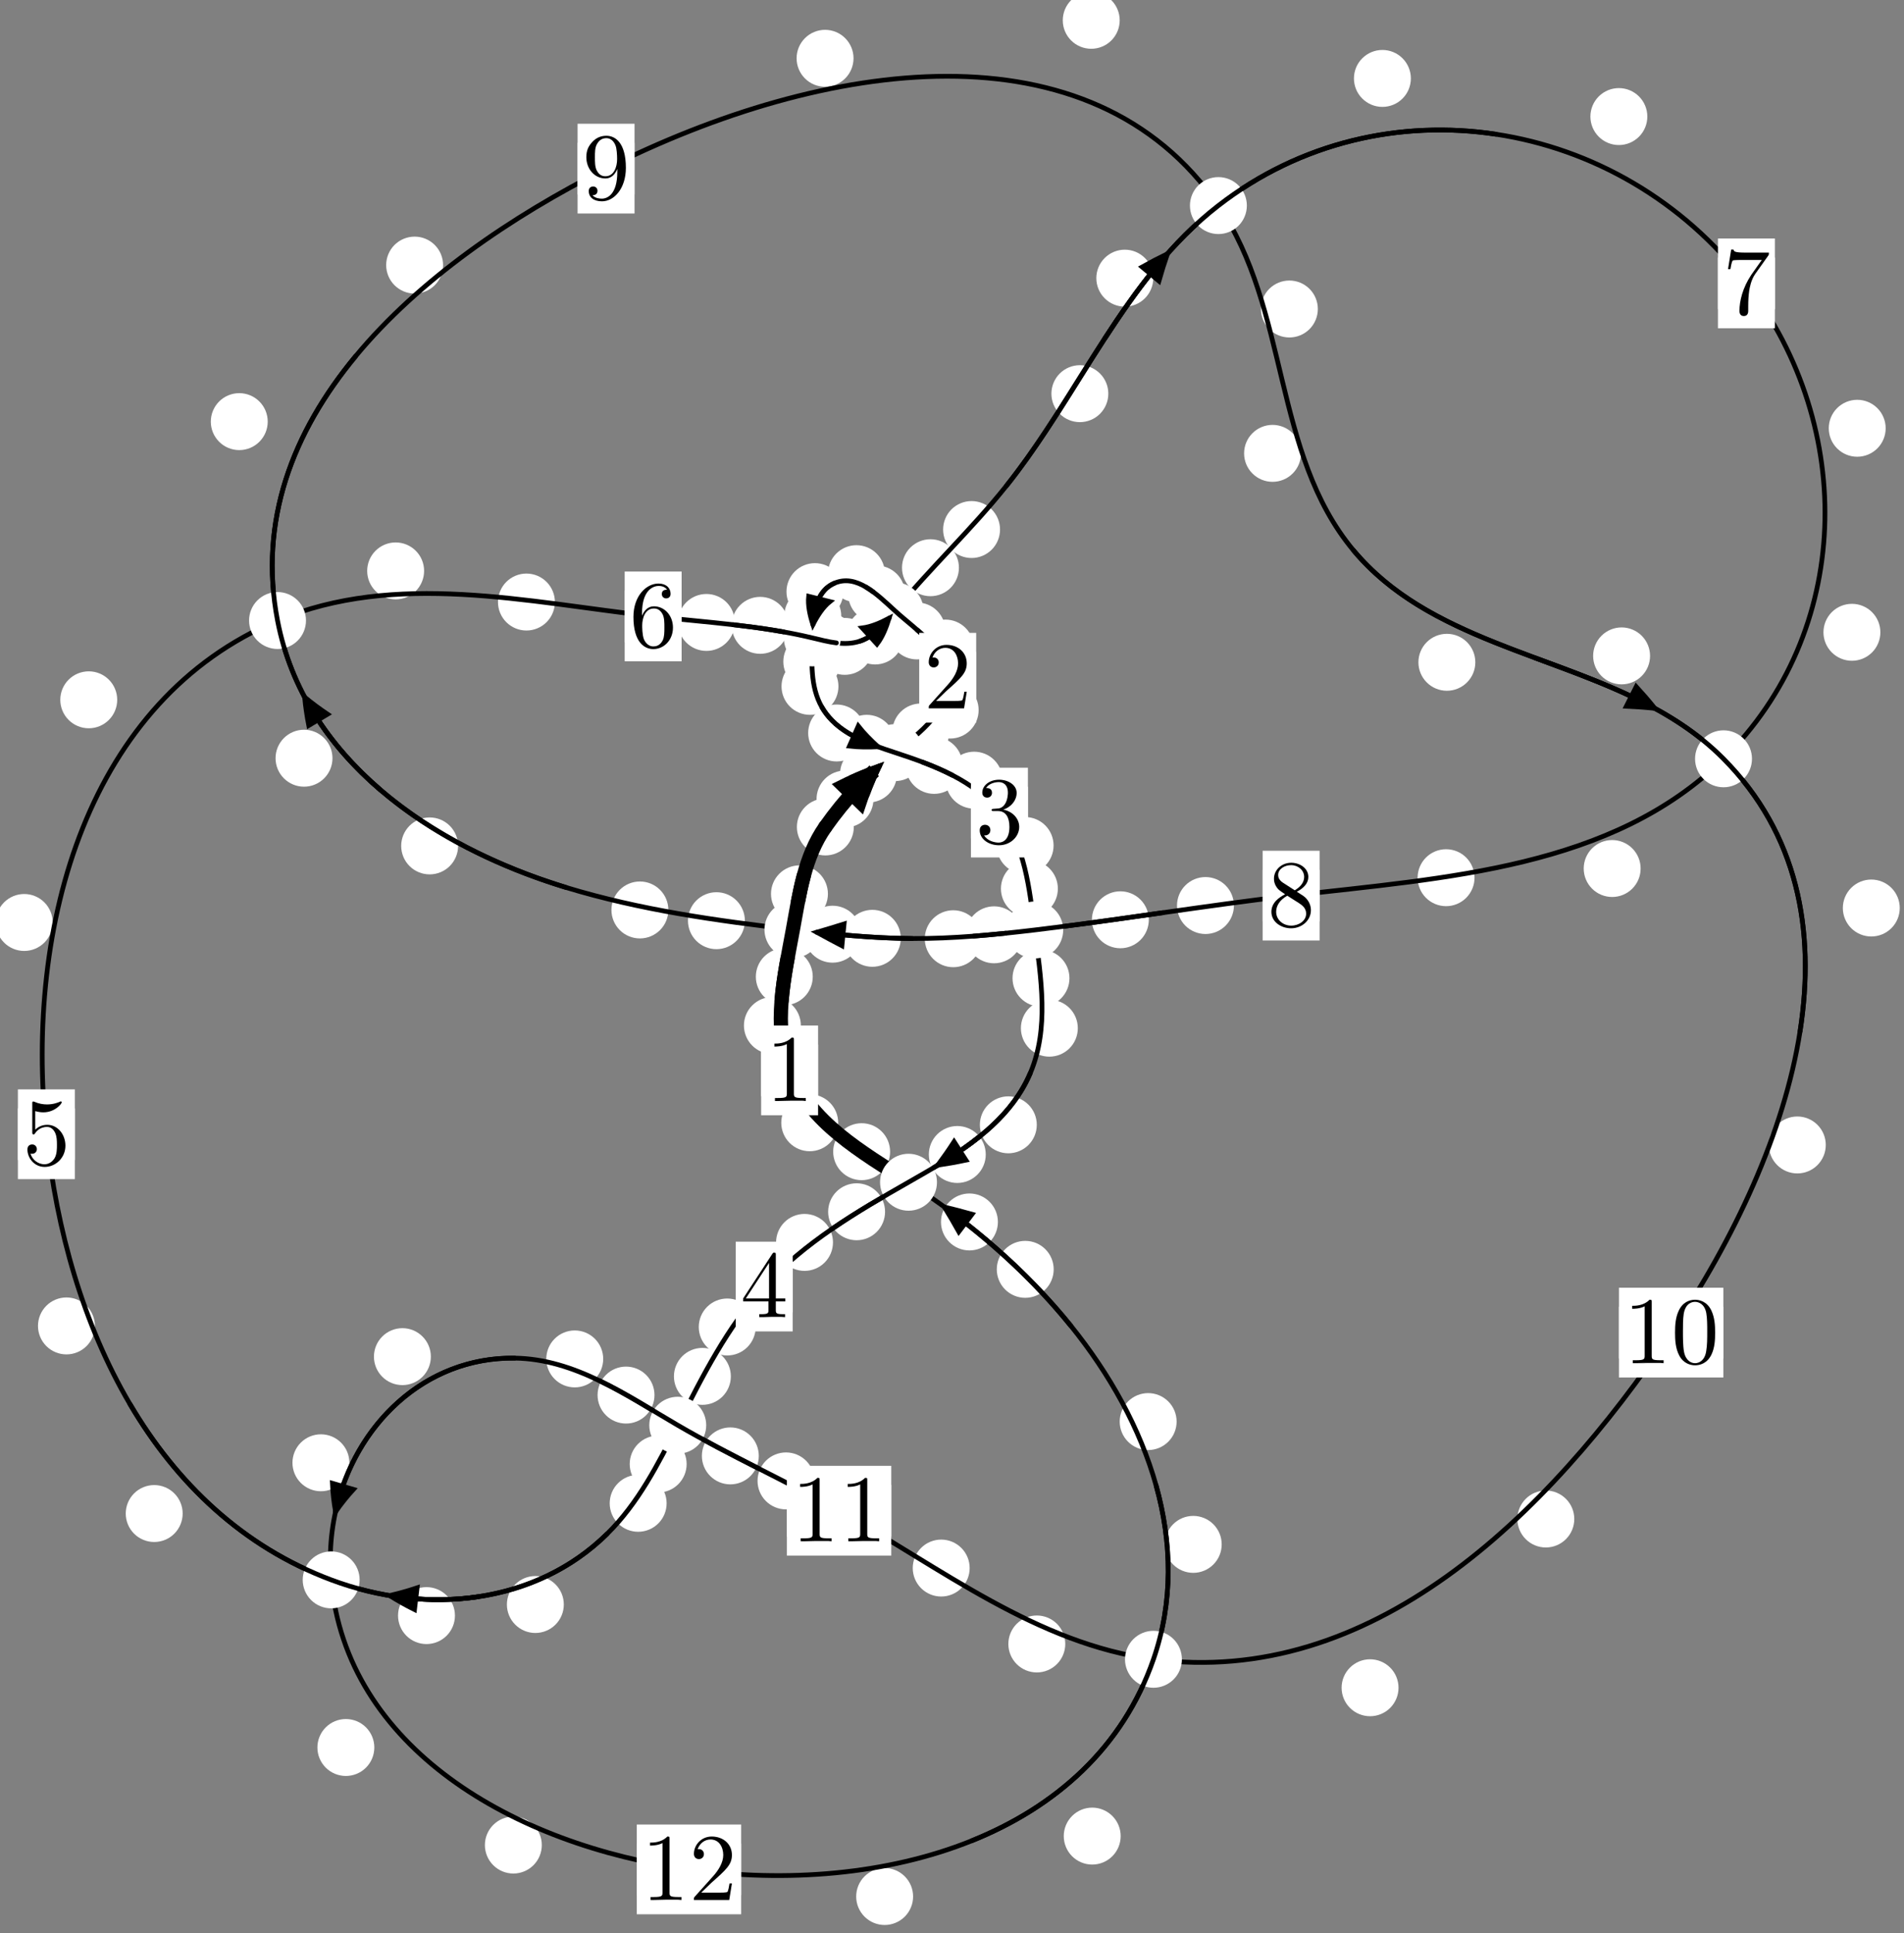<?xml version="1.0"?>
<!-- Created by MetaPost 1.999 on 2021.07.06:0014 -->
<svg version="1.1" xmlns="http://www.w3.org/2000/svg" xmlns:xlink="http://www.w3.org/1999/xlink" width="199.946" height="202.92" viewBox="0 0 199.946 202.92">
<rect x="0" y="0" width="199.946" height="202.92" fill="#808080" stroke="none"/>
<!-- Original BoundingBox: -94.445816 -123.063904 105.500107 79.856049 -->
  <defs>
    <g transform="scale(0.01,0.01)" id="GLYPHcmr10_48">
      <path style="fill-rule: evenodd;" d="M460 -320C460 -400,455 -480,420 -554C374 -650,292 -666,250 -666C190 -666,117 -640,76 -547C44 -478,39 -400,39 -320C39 -245,43 -155,84 -79C127 2,200 22,249 22C303 22,379 1,423 -94C455 -163,460 -241,460 -320M249 -0C210 -0,151 -25,133 -121C122 -181,122 -273,122 -332C122 -396,122 -462,130 -516C149 -635,224 -644,249 -644C282 -644,348 -626,367 -527C377 -471,377 -395,377 -332C377 -257,377 -189,366 -125C351 -30,294 -0,249 -0"></path>
    </g>
    <g transform="scale(0.01,0.01)" id="GLYPHcmr10_49">
      <path style="fill-rule: evenodd;" d="M294 -640C294 -664,294 -666,271 -666C209 -602,121 -602,89 -602L89 -571C109 -571,168 -571,220 -597L220 -79C220 -43,217 -31,127 -31L95 -31L95 -0L257 -0L130 -3L217 -3L257 -3L297 -3L384 -3L419 -0L419 -31L387 -31C297 -31,294 -42,294 -79"></path>
    </g>
    <g transform="scale(0.01,0.01)" id="GLYPHcmr10_50">
      <path style="fill-rule: evenodd;" d="M127 -77L233 -180C389 -318,449 -372,449 -472C449 -586,359 -666,237 -666C124 -666,50 -574,50 -485C50 -429,100 -429,103 -429C120 -429,155 -441,155 -482C155 -508,137 -534,102 -534C94 -534,92 -534,89 -533C112 -598,166 -635,224 -635C315 -635,358 -554,358 -472C358 -392,308 -313,253 -251L61 -37C50 -26,50 -24,50 -0L421 -0L449 -174L424 -174C419 -144,412 -100,402 -85C395 -77,329 -77,307 -77"></path>
    </g>
    <g transform="scale(0.01,0.01)" id="GLYPHcmr10_51">
      <path style="fill-rule: evenodd;" d="M290 -352C372 -379,430 -449,430 -528C430 -610,342 -666,246 -666C145 -666,69 -606,69 -530C69 -497,91 -478,120 -478C151 -478,171 -500,171 -529C171 -579,124 -579,109 -579C140 -628,206 -641,242 -641C283 -641,338 -619,338 -529C338 -517,336 -459,310 -415C280 -367,246 -364,221 -363C213 -362,189 -360,182 -360C174 -359,167 -358,167 -348C167 -337,174 -337,191 -337L235 -337C317 -337,354 -269,354 -171C354 -35,285 -6,241 -6C198 -6,123 -23,88 -82C123 -77,154 -99,154 -137C154 -173,127 -193,98 -193C74 -193,42 -179,42 -135C42 -44,135 22,244 22C366 22,457 -69,457 -171C457 -253,394 -331,290 -352"></path>
    </g>
    <g transform="scale(0.01,0.01)" id="GLYPHcmr10_52">
      <path style="fill-rule: evenodd;" d="M294 -165L294 -78C294 -42,292 -31,218 -31L197 -31L197 -0L332 -0L238 -3L290 -3L332 -3L374 -3L427 -3L468 -0L468 -31L447 -31C373 -31,371 -42,371 -78L371 -165L471 -165L471 -196L371 -196L371 -651C371 -671,371 -677,355 -677C346 -677,343 -677,335 -665L28 -196L28 -165M300 -196L56 -196L300 -569"></path>
    </g>
    <g transform="scale(0.01,0.01)" id="GLYPHcmr10_53">
      <path style="fill-rule: evenodd;" d="M449 -201C449 -320,367 -420,259 -420C211 -420,168 -404,132 -369L132 -564C152 -558,185 -551,217 -551C340 -551,410 -642,410 -655C410 -661,407 -666,400 -666C399 -666,397 -666,392 -663C372 -654,323 -634,256 -634C216 -634,170 -641,123 -662C115 -665,113 -665,111 -665C101 -665,101 -657,101 -641L101 -345C101 -327,101 -319,115 -319C122 -319,124 -322,128 -328C139 -344,176 -398,257 -398C309 -398,334 -352,342 -334C358 -297,360 -258,360 -208C360 -173,360 -113,336 -71C312 -32,275 -6,229 -6C156 -6,99 -59,82 -118C85 -117,88 -116,99 -116C132 -116,149 -141,149 -165C149 -189,132 -214,99 -214C85 -214,50 -207,50 -161C50 -75,119 22,231 22C347 22,449 -74,449 -201"></path>
    </g>
    <g transform="scale(0.01,0.01)" id="GLYPHcmr10_54">
      <path style="fill-rule: evenodd;" d="M132 -328L132 -352C132 -605,256 -641,307 -641C331 -641,373 -635,395 -601C380 -601,340 -601,340 -556C340 -525,364 -510,386 -510C402 -510,432 -519,432 -558C432 -618,388 -666,305 -666C177 -666,42 -537,42 -316C42 -49,158 22,251 22C362 22,457 -72,457 -204C457 -331,368 -427,257 -427C189 -427,152 -376,132 -328M251 -6C188 -6,158 -66,152 -81C134 -128,134 -208,134 -226C134 -304,166 -404,256 -404C272 -404,318 -404,349 -342C367 -305,367 -254,367 -205C367 -157,367 -107,350 -71C320 -11,274 -6,251 -6"></path>
    </g>
    <g transform="scale(0.01,0.01)" id="GLYPHcmr10_55">
      <path style="fill-rule: evenodd;" d="M476 -609C485 -621,485 -623,485 -644L242 -644C120 -644,118 -657,114 -676L89 -676L56 -470L81 -470C84 -486,93 -549,106 -561C113 -567,191 -567,204 -567L411 -567C400 -551,321 -442,299 -409C209 -274,176 -135,176 -33C176 -23,176 22,222 22C268 22,268 -23,268 -33L268 -84C268 -139,271 -194,279 -248C283 -271,297 -357,341 -419"></path>
    </g>
    <g transform="scale(0.01,0.01)" id="GLYPHcmr10_56">
      <path style="fill-rule: evenodd;" d="M163 -457C117 -487,113 -521,113 -538C113 -599,178 -641,249 -641C322 -641,386 -589,386 -517C386 -460,347 -412,287 -377M309 -362C381 -399,430 -451,430 -517C430 -609,341 -666,250 -666C150 -666,69 -592,69 -499C69 -481,71 -436,113 -389C124 -377,161 -352,186 -335C128 -306,42 -250,42 -151C42 -45,144 22,249 22C362 22,457 -61,457 -168C457 -204,446 -249,408 -291C389 -312,373 -322,309 -362M209 -320L332 -242C360 -223,407 -193,407 -132C407 -58,332 -6,250 -6C164 -6,92 -68,92 -151C92 -209,124 -273,209 -320"></path>
    </g>
    <g transform="scale(0.01,0.01)" id="GLYPHcmr10_57">
      <path style="fill-rule: evenodd;" d="M367 -318L367 -286C367 -52,263 -6,205 -6C188 -6,134 -8,107 -42C151 -42,159 -71,159 -88C159 -119,135 -134,113 -134C97 -134,67 -125,67 -86C67 -19,121 22,206 22C335 22,457 -114,457 -329C457 -598,342 -666,253 -666C198 -666,149 -648,106 -603C65 -558,42 -516,42 -441C42 -316,130 -218,242 -218C303 -218,344 -260,367 -318M243 -241C227 -241,181 -241,150 -304C132 -341,132 -391,132 -440C132 -494,132 -541,153 -578C180 -628,218 -641,253 -641C299 -641,332 -607,349 -562C361 -530,365 -467,365 -421C365 -338,331 -241,243 -241"></path>
    </g>
  </defs>
  <path d="M91.727 83.873C91.727 83.081,91.412 82.321,90.851 81.76C90.291 81.2,89.531 80.885,88.738 80.885C87.945 80.885,87.185 81.2,86.625 81.76C86.064 82.321,85.749 83.081,85.749 83.873C85.749 84.666,86.064 85.426,86.625 85.987C87.185 86.547,87.945 86.862,88.738 86.862C89.531 86.862,90.291 86.547,90.851 85.987C91.412 85.426,91.727 84.666,91.727 83.873Z" style="fill: rgb(100%,100%,100%);stroke: none;"></path>
  <path d="M89.662 86.805C89.662 86.012,89.347 85.252,88.787 84.692C88.226 84.131,87.466 83.816,86.673 83.816C85.881 83.816,85.12 84.131,84.56 84.692C83.999 85.252,83.684 86.012,83.684 86.805C83.684 87.598,83.999 88.358,84.56 88.919C85.12 89.479,85.881 89.794,86.673 89.794C87.466 89.794,88.226 89.479,88.787 88.919C89.347 88.358,89.662 87.598,89.662 86.805Z" style="fill: rgb(100%,100%,100%);stroke: none;"></path>
  <path d="M99.684 76.835C99.684 76.042,99.369 75.282,98.808 74.722C98.248 74.161,97.488 73.846,96.695 73.846C95.902 73.846,95.142 74.161,94.582 74.722C94.021 75.282,93.706 76.042,93.706 76.835C93.706 77.628,94.021 78.388,94.582 78.948C95.142 79.509,95.902 79.824,96.695 79.824C97.488 79.824,98.248 79.509,98.808 78.948C99.369 78.388,99.684 77.628,99.684 76.835Z" style="fill: rgb(100%,100%,100%);stroke: none;"></path>
  <path d="M94.193 81.246C94.193 80.453,93.878 79.693,93.318 79.133C92.757 78.572,91.997 78.257,91.204 78.257C90.412 78.257,89.652 78.572,89.091 79.133C88.531 79.693,88.216 80.453,88.216 81.246C88.216 82.039,88.531 82.799,89.091 83.359C89.652 83.92,90.412 84.235,91.204 84.235C91.997 84.235,92.757 83.92,93.318 83.359C93.878 82.799,94.193 82.039,94.193 81.246Z" style="fill: rgb(100%,100%,100%);stroke: none;"></path>
  <path d="M102.272 68.027C102.272 67.234,101.957 66.474,101.396 65.914C100.836 65.353,100.076 65.038,99.283 65.038C98.49 65.038,97.73 65.353,97.17 65.914C96.609 66.474,96.294 67.234,96.294 68.027C96.294 68.82,96.609 69.58,97.17 70.14C97.73 70.701,98.49 71.016,99.283 71.016C100.076 71.016,100.836 70.701,101.396 70.14C101.957 69.58,102.272 68.82,102.272 68.027Z" style="fill: rgb(100%,100%,100%);stroke: none;"></path>
  <path d="M102.77 74.535C102.77 73.743,102.455 72.983,101.894 72.422C101.334 71.862,100.574 71.547,99.781 71.547C98.988 71.547,98.228 71.862,97.668 72.422C97.107 72.983,96.792 73.743,96.792 74.535C96.792 75.328,97.107 76.088,97.668 76.649C98.228 77.209,98.988 77.524,99.781 77.524C100.574 77.524,101.334 77.209,101.894 76.649C102.455 76.088,102.77 75.328,102.77 74.535Z" style="fill: rgb(100%,100%,100%);stroke: none;"></path>
  <path d="M95.047 62.353C95.047 61.561,94.732 60.801,94.172 60.24C93.611 59.68,92.851 59.365,92.059 59.365C91.266 59.365,90.506 59.68,89.945 60.24C89.385 60.801,89.07 61.561,89.07 62.353C89.07 63.146,89.385 63.906,89.945 64.467C90.506 65.027,91.266 65.342,92.059 65.342C92.851 65.342,93.611 65.027,94.172 64.467C94.732 63.906,95.047 63.146,95.047 62.353Z" style="fill: rgb(100%,100%,100%);stroke: none;"></path>
  <path d="M99.284 66.23C99.284 65.437,98.969 64.677,98.409 64.116C97.848 63.556,97.088 63.241,96.295 63.241C95.503 63.241,94.743 63.556,94.182 64.116C93.622 64.677,93.307 65.437,93.307 66.23C93.307 67.022,93.622 67.783,94.182 68.343C94.743 68.903,95.503 69.218,96.295 69.218C97.088 69.218,97.848 68.903,98.409 68.343C98.969 67.783,99.284 67.022,99.284 66.23Z" style="fill: rgb(100%,100%,100%);stroke: none;"></path>
  <path d="M88.569 62.103C88.569 61.31,88.254 60.55,87.693 59.989C87.133 59.429,86.373 59.114,85.58 59.114C84.787 59.114,84.027 59.429,83.467 59.989C82.906 60.55,82.591 61.31,82.591 62.103C82.591 62.895,82.906 63.655,83.467 64.216C84.027 64.776,84.787 65.091,85.58 65.091C86.373 65.091,87.133 64.776,87.693 64.216C88.254 63.655,88.569 62.895,88.569 62.103Z" style="fill: rgb(100%,100%,100%);stroke: none;"></path>
  <path d="M92.928 60.217C92.928 59.424,92.613 58.664,92.053 58.104C91.492 57.543,90.732 57.228,89.94 57.228C89.147 57.228,88.387 57.543,87.826 58.104C87.266 58.664,86.951 59.424,86.951 60.217C86.951 61.01,87.266 61.77,87.826 62.33C88.387 62.891,89.147 63.206,89.94 63.206C90.732 63.206,91.492 62.891,92.053 62.33C92.613 61.77,92.928 61.01,92.928 60.217Z" style="fill: rgb(100%,100%,100%);stroke: none;"></path>
  <path d="M88.238 69.45C88.238 68.657,87.923 67.897,87.362 67.337C86.802 66.776,86.042 66.461,85.249 66.461C84.456 66.461,83.696 66.776,83.136 67.337C82.575 67.897,82.26 68.657,82.26 69.45C82.26 70.243,82.575 71.003,83.136 71.563C83.696 72.124,84.456 72.439,85.249 72.439C86.042 72.439,86.802 72.124,87.362 71.563C87.923 71.003,88.238 70.243,88.238 69.45Z" style="fill: rgb(100%,100%,100%);stroke: none;"></path>
  <path d="M88.342 64.656C88.342 63.863,88.027 63.103,87.466 62.542C86.906 61.982,86.146 61.667,85.353 61.667C84.56 61.667,83.8 61.982,83.24 62.542C82.679 63.103,82.364 63.863,82.364 64.656C82.364 65.448,82.679 66.209,83.24 66.769C83.8 67.33,84.56 67.644,85.353 67.644C86.146 67.644,86.906 67.33,87.466 66.769C88.027 66.209,88.342 65.448,88.342 64.656Z" style="fill: rgb(100%,100%,100%);stroke: none;"></path>
  <path d="M90.846 76.94C90.846 76.148,90.532 75.388,89.971 74.827C89.411 74.267,88.65 73.952,87.858 73.952C87.065 73.952,86.305 74.267,85.744 74.827C85.184 75.388,84.869 76.148,84.869 76.94C84.869 77.733,85.184 78.493,85.744 79.054C86.305 79.614,87.065 79.929,87.858 79.929C88.65 79.929,89.411 79.614,89.971 79.054C90.532 78.493,90.846 77.733,90.846 76.94Z" style="fill: rgb(100%,100%,100%);stroke: none;"></path>
  <path d="M88.048 72.049C88.048 71.256,87.733 70.496,87.173 69.935C86.612 69.375,85.852 69.06,85.06 69.06C84.267 69.06,83.507 69.375,82.946 69.935C82.386 70.496,82.071 71.256,82.071 72.049C82.071 72.841,82.386 73.602,82.946 74.162C83.507 74.723,84.267 75.037,85.06 75.037C85.852 75.037,86.612 74.723,87.173 74.162C87.733 73.602,88.048 72.841,88.048 72.049Z" style="fill: rgb(100%,100%,100%);stroke: none;"></path>
  <path d="M101.085 80.342C101.085 79.549,100.77 78.789,100.209 78.229C99.649 77.668,98.889 77.353,98.096 77.353C97.303 77.353,96.543 77.668,95.983 78.229C95.422 78.789,95.107 79.549,95.107 80.342C95.107 81.135,95.422 81.895,95.983 82.455C96.543 83.016,97.303 83.331,98.096 83.331C98.889 83.331,99.649 83.016,100.209 82.455C100.77 81.895,101.085 81.135,101.085 80.342Z" style="fill: rgb(100%,100%,100%);stroke: none;"></path>
  <path d="M94.005 78.022C94.005 77.23,93.69 76.47,93.13 75.909C92.569 75.349,91.809 75.034,91.017 75.034C90.224 75.034,89.464 75.349,88.903 75.909C88.343 76.47,88.028 77.23,88.028 78.022C88.028 78.815,88.343 79.575,88.903 80.136C89.464 80.696,90.224 81.011,91.017 81.011C91.809 81.011,92.569 80.696,93.13 80.136C93.69 79.575,94.005 78.815,94.005 78.022Z" style="fill: rgb(100%,100%,100%);stroke: none;"></path>
  <path d="M110.641 88.752C110.641 87.959,110.326 87.199,109.765 86.638C109.205 86.078,108.445 85.763,107.652 85.763C106.859 85.763,106.099 86.078,105.539 86.638C104.978 87.199,104.663 87.959,104.663 88.752C104.663 89.544,104.978 90.305,105.539 90.865C106.099 91.426,106.859 91.74,107.652 91.74C108.445 91.74,109.205 91.426,109.765 90.865C110.326 90.305,110.641 89.544,110.641 88.752Z" style="fill: rgb(100%,100%,100%);stroke: none;"></path>
  <path d="M105.285 81.894C105.285 81.101,104.971 80.341,104.41 79.781C103.85 79.22,103.089 78.905,102.297 78.905C101.504 78.905,100.744 79.22,100.183 79.781C99.623 80.341,99.308 81.101,99.308 81.894C99.308 82.687,99.623 83.447,100.183 84.007C100.744 84.568,101.504 84.883,102.297 84.883C103.089 84.883,103.85 84.568,104.41 84.007C104.971 83.447,105.285 82.687,105.285 81.894Z" style="fill: rgb(100%,100%,100%);stroke: none;"></path>
  <path d="M112.307 102.681C112.307 101.889,111.992 101.129,111.431 100.568C110.871 100.008,110.111 99.693,109.318 99.693C108.525 99.693,107.765 100.008,107.205 100.568C106.644 101.129,106.329 101.889,106.329 102.681C106.329 103.474,106.644 104.234,107.205 104.795C107.765 105.355,108.525 105.67,109.318 105.67C110.111 105.67,110.871 105.355,111.431 104.795C111.992 104.234,112.307 103.474,112.307 102.681Z" style="fill: rgb(100%,100%,100%);stroke: none;"></path>
  <path d="M111.09 93.282C111.09 92.489,110.775 91.729,110.214 91.169C109.654 90.608,108.894 90.293,108.101 90.293C107.308 90.293,106.548 90.608,105.988 91.169C105.427 91.729,105.112 92.489,105.112 93.282C105.112 94.075,105.427 94.835,105.988 95.395C106.548 95.956,107.308 96.271,108.101 96.271C108.894 96.271,109.654 95.956,110.214 95.395C110.775 94.835,111.09 94.075,111.09 93.282Z" style="fill: rgb(100%,100%,100%);stroke: none;"></path>
  <path d="M108.877 118.071C108.877 117.279,108.563 116.518,108.002 115.958C107.442 115.397,106.681 115.082,105.889 115.082C105.096 115.082,104.336 115.397,103.775 115.958C103.215 116.518,102.9 117.279,102.9 118.071C102.9 118.864,103.215 119.624,103.775 120.185C104.336 120.745,105.096 121.06,105.889 121.06C106.681 121.06,107.442 120.745,108.002 120.185C108.563 119.624,108.877 118.864,108.877 118.071Z" style="fill: rgb(100%,100%,100%);stroke: none;"></path>
  <path d="M113.185 107.928C113.185 107.135,112.87 106.375,112.31 105.815C111.749 105.254,110.989 104.939,110.196 104.939C109.404 104.939,108.643 105.254,108.083 105.815C107.523 106.375,107.208 107.135,107.208 107.928C107.208 108.721,107.523 109.481,108.083 110.041C108.643 110.602,109.404 110.917,110.196 110.917C110.989 110.917,111.749 110.602,112.31 110.041C112.87 109.481,113.185 108.721,113.185 107.928Z" style="fill: rgb(100%,100%,100%);stroke: none;"></path>
  <path d="M92.944 127.198C92.944 126.405,92.63 125.645,92.069 125.085C91.509 124.524,90.748 124.209,89.956 124.209C89.163 124.209,88.403 124.524,87.842 125.085C87.282 125.645,86.967 126.405,86.967 127.198C86.967 127.991,87.282 128.751,87.842 129.311C88.403 129.872,89.163 130.187,89.956 130.187C90.748 130.187,91.509 129.872,92.069 129.311C92.63 128.751,92.944 127.991,92.944 127.198Z" style="fill: rgb(100%,100%,100%);stroke: none;"></path>
  <path d="M103.518 121.185C103.518 120.393,103.203 119.632,102.643 119.072C102.082 118.512,101.322 118.197,100.529 118.197C99.737 118.197,98.977 118.512,98.416 119.072C97.856 119.632,97.541 120.393,97.541 121.185C97.541 121.978,97.856 122.738,98.416 123.299C98.977 123.859,99.737 124.174,100.529 124.174C101.322 124.174,102.082 123.859,102.643 123.299C103.203 122.738,103.518 121.978,103.518 121.185Z" style="fill: rgb(100%,100%,100%);stroke: none;"></path>
  <path d="M79.358 139.293C79.358 138.501,79.043 137.741,78.483 137.18C77.922 136.62,77.162 136.305,76.369 136.305C75.577 136.305,74.816 136.62,74.256 137.18C73.695 137.741,73.38 138.501,73.38 139.293C73.38 140.086,73.695 140.846,74.256 141.407C74.816 141.967,75.577 142.282,76.369 142.282C77.162 142.282,77.922 141.967,78.483 141.407C79.043 140.846,79.358 140.086,79.358 139.293Z" style="fill: rgb(100%,100%,100%);stroke: none;"></path>
  <path d="M87.475 130.414C87.475 129.621,87.16 128.861,86.6 128.3C86.04 127.74,85.279 127.425,84.487 127.425C83.694 127.425,82.934 127.74,82.373 128.3C81.813 128.861,81.498 129.621,81.498 130.414C81.498 131.206,81.813 131.967,82.373 132.527C82.934 133.088,83.694 133.403,84.487 133.403C85.279 133.403,86.04 133.088,86.6 132.527C87.16 131.967,87.475 131.206,87.475 130.414Z" style="fill: rgb(100%,100%,100%);stroke: none;"></path>
  <path d="M72.106 153.68C72.106 152.887,71.791 152.127,71.23 151.567C70.67 151.006,69.91 150.691,69.117 150.691C68.324 150.691,67.564 151.006,67.004 151.567C66.443 152.127,66.128 152.887,66.128 153.68C66.128 154.473,66.443 155.233,67.004 155.793C67.564 156.354,68.324 156.669,69.117 156.669C69.91 156.669,70.67 156.354,71.23 155.793C71.791 155.233,72.106 154.473,72.106 153.68Z" style="fill: rgb(100%,100%,100%);stroke: none;"></path>
  <path d="M76.749 144.476C76.749 143.684,76.434 142.924,75.874 142.363C75.313 141.803,74.553 141.488,73.761 141.488C72.968 141.488,72.208 141.803,71.647 142.363C71.087 142.924,70.772 143.684,70.772 144.476C70.772 145.269,71.087 146.029,71.647 146.59C72.208 147.15,72.968 147.465,73.761 147.465C74.553 147.465,75.313 147.15,75.874 146.59C76.434 146.029,76.749 145.269,76.749 144.476Z" style="fill: rgb(100%,100%,100%);stroke: none;"></path>
  <path d="M59.208 168.423C59.208 167.63,58.893 166.87,58.333 166.31C57.772 165.749,57.012 165.434,56.219 165.434C55.427 165.434,54.667 165.749,54.106 166.31C53.546 166.87,53.231 167.63,53.231 168.423C53.231 169.216,53.546 169.976,54.106 170.536C54.667 171.097,55.427 171.412,56.219 171.412C57.012 171.412,57.772 171.097,58.333 170.536C58.893 169.976,59.208 169.216,59.208 168.423Z" style="fill: rgb(100%,100%,100%);stroke: none;"></path>
  <path d="M70.004 157.802C70.004 157.009,69.689 156.249,69.129 155.688C68.568 155.128,67.808 154.813,67.015 154.813C66.223 154.813,65.462 155.128,64.902 155.688C64.341 156.249,64.026 157.009,64.026 157.802C64.026 158.594,64.341 159.354,64.902 159.915C65.462 160.475,66.223 160.79,67.015 160.79C67.808 160.79,68.568 160.475,69.129 159.915C69.689 159.354,70.004 158.594,70.004 157.802Z" style="fill: rgb(100%,100%,100%);stroke: none;"></path>
  <path d="M19.182 158.875C19.182 158.082,18.867 157.322,18.307 156.761C17.747 156.201,16.986 155.886,16.194 155.886C15.401 155.886,14.641 156.201,14.08 156.761C13.52 157.322,13.205 158.082,13.205 158.875C13.205 159.667,13.52 160.427,14.08 160.988C14.641 161.548,15.401 161.863,16.194 161.863C16.986 161.863,17.747 161.548,18.307 160.988C18.867 160.427,19.182 159.667,19.182 158.875Z" style="fill: rgb(100%,100%,100%);stroke: none;"></path>
  <path d="M47.776 169.588C47.776 168.795,47.462 168.035,46.901 167.474C46.341 166.914,45.58 166.599,44.788 166.599C43.995 166.599,43.235 166.914,42.674 167.474C42.114 168.035,41.799 168.795,41.799 169.588C41.799 170.38,42.114 171.14,42.674 171.701C43.235 172.261,43.995 172.576,44.788 172.576C45.58 172.576,46.341 172.261,46.901 171.701C47.462 171.14,47.776 170.38,47.776 169.588Z" style="fill: rgb(100%,100%,100%);stroke: none;"></path>
  <path d="M5.532 96.831C5.532 96.039,5.217 95.278,4.656 94.718C4.096 94.158,3.336 93.843,2.543 93.843C1.75 93.843,0.99 94.158,0.43 94.718C-0.131 95.278,-0.446 96.039,-0.446 96.831C-0.446 97.624,-0.131 98.384,0.43 98.945C0.99 99.505,1.75 99.82,2.543 99.82C3.336 99.82,4.096 99.505,4.656 98.945C5.217 98.384,5.532 97.624,5.532 96.831Z" style="fill: rgb(100%,100%,100%);stroke: none;"></path>
  <path d="M9.966 139.182C9.966 138.389,9.651 137.629,9.091 137.068C8.53 136.508,7.77 136.193,6.978 136.193C6.185 136.193,5.425 136.508,4.864 137.068C4.304 137.629,3.989 138.389,3.989 139.182C3.989 139.974,4.304 140.734,4.864 141.295C5.425 141.855,6.185 142.17,6.978 142.17C7.77 142.17,8.53 141.855,9.091 141.295C9.651 140.734,9.966 139.974,9.966 139.182Z" style="fill: rgb(100%,100%,100%);stroke: none;"></path>
  <path d="M44.537 59.927C44.537 59.135,44.222 58.374,43.662 57.814C43.101 57.253,42.341 56.939,41.548 56.939C40.756 56.939,39.995 57.253,39.435 57.814C38.874 58.374,38.56 59.135,38.56 59.927C38.56 60.72,38.874 61.48,39.435 62.041C39.995 62.601,40.756 62.916,41.548 62.916C42.341 62.916,43.101 62.601,43.662 62.041C44.222 61.48,44.537 60.72,44.537 59.927Z" style="fill: rgb(100%,100%,100%);stroke: none;"></path>
  <path d="M12.309 73.458C12.309 72.665,11.994 71.905,11.433 71.344C10.873 70.784,10.113 70.469,9.32 70.469C8.527 70.469,7.767 70.784,7.207 71.344C6.646 71.905,6.331 72.665,6.331 73.458C6.331 74.25,6.646 75.011,7.207 75.571C7.767 76.131,8.527 76.446,9.32 76.446C10.113 76.446,10.873 76.131,11.433 75.571C11.994 75.011,12.309 74.25,12.309 73.458Z" style="fill: rgb(100%,100%,100%);stroke: none;"></path>
  <path d="M77.171 65.337C77.171 64.545,76.856 63.785,76.295 63.224C75.735 62.664,74.975 62.349,74.182 62.349C73.389 62.349,72.629 62.664,72.069 63.224C71.508 63.785,71.193 64.545,71.193 65.337C71.193 66.13,71.508 66.89,72.069 67.451C72.629 68.011,73.389 68.326,74.182 68.326C74.975 68.326,75.735 68.011,76.295 67.451C76.856 66.89,77.171 66.13,77.171 65.337Z" style="fill: rgb(100%,100%,100%);stroke: none;"></path>
  <path d="M58.272 63.196C58.272 62.403,57.957 61.643,57.396 61.083C56.836 60.522,56.075 60.207,55.283 60.207C54.49 60.207,53.73 60.522,53.169 61.083C52.609 61.643,52.294 62.403,52.294 63.196C52.294 63.989,52.609 64.749,53.169 65.309C53.73 65.87,54.49 66.185,55.283 66.185C56.075 66.185,56.836 65.87,57.396 65.309C57.957 64.749,58.272 63.989,58.272 63.196Z" style="fill: rgb(100%,100%,100%);stroke: none;"></path>
  <path d="M89.963 67.361C89.963 66.568,89.648 65.808,89.087 65.248C88.527 64.687,87.767 64.372,86.974 64.372C86.181 64.372,85.421 64.687,84.861 65.248C84.3 65.808,83.985 66.568,83.985 67.361C83.985 68.154,84.3 68.914,84.861 69.474C85.421 70.035,86.181 70.35,86.974 70.35C87.767 70.35,88.527 70.035,89.087 69.474C89.648 68.914,89.963 68.154,89.963 67.361Z" style="fill: rgb(100%,100%,100%);stroke: none;"></path>
  <path d="M82.817 65.642C82.817 64.849,82.502 64.089,81.942 63.528C81.381 62.968,80.621 62.653,79.829 62.653C79.036 62.653,78.276 62.968,77.715 63.528C77.155 64.089,76.84 64.849,76.84 65.642C76.84 66.434,77.155 67.194,77.715 67.755C78.276 68.315,79.036 68.63,79.829 68.63C80.621 68.63,81.381 68.315,81.942 67.755C82.502 67.194,82.817 66.434,82.817 65.642Z" style="fill: rgb(100%,100%,100%);stroke: none;"></path>
  <path d="M94.889 66.759C94.889 65.967,94.574 65.206,94.013 64.646C93.453 64.085,92.693 63.771,91.9 63.771C91.107 63.771,90.347 64.085,89.787 64.646C89.226 65.206,88.911 65.967,88.911 66.759C88.911 67.552,89.226 68.312,89.787 68.873C90.347 69.433,91.107 69.748,91.9 69.748C92.693 69.748,93.453 69.433,94.013 68.873C94.574 68.312,94.889 67.552,94.889 66.759Z" style="fill: rgb(100%,100%,100%);stroke: none;"></path>
  <path d="M91.695 67.849C91.695 67.056,91.38 66.296,90.819 65.735C90.259 65.175,89.499 64.86,88.706 64.86C87.913 64.86,87.153 65.175,86.593 65.735C86.032 66.296,85.717 67.056,85.717 67.849C85.717 68.641,86.032 69.401,86.593 69.962C87.153 70.522,87.913 70.837,88.706 70.837C89.499 70.837,90.259 70.522,90.819 69.962C91.38 69.401,91.695 68.641,91.695 67.849Z" style="fill: rgb(100%,100%,100%);stroke: none;"></path>
  <path d="M100.7 59.593C100.7 58.8,100.385 58.04,99.825 57.48C99.264 56.919,98.504 56.604,97.711 56.604C96.919 56.604,96.158 56.919,95.598 57.48C95.037 58.04,94.723 58.8,94.723 59.593C94.723 60.386,95.037 61.146,95.598 61.706C96.158 62.267,96.919 62.582,97.711 62.582C98.504 62.582,99.264 62.267,99.825 61.706C100.385 61.146,100.7 60.386,100.7 59.593Z" style="fill: rgb(100%,100%,100%);stroke: none;"></path>
  <path d="M95.946 65.405C95.946 64.612,95.631 63.852,95.07 63.291C94.51 62.731,93.75 62.416,92.957 62.416C92.164 62.416,91.404 62.731,90.844 63.291C90.283 63.852,89.968 64.612,89.968 65.405C89.968 66.197,90.283 66.957,90.844 67.518C91.404 68.078,92.164 68.393,92.957 68.393C93.75 68.393,94.51 68.078,95.07 67.518C95.631 66.957,95.946 66.197,95.946 65.405Z" style="fill: rgb(100%,100%,100%);stroke: none;"></path>
  <path d="M116.389 41.323C116.389 40.531,116.074 39.77,115.514 39.21C114.953 38.649,114.193 38.334,113.401 38.334C112.608 38.334,111.848 38.649,111.287 39.21C110.727 39.77,110.412 40.531,110.412 41.323C110.412 42.116,110.727 42.876,111.287 43.437C111.848 43.997,112.608 44.312,113.401 44.312C114.193 44.312,114.953 43.997,115.514 43.437C116.074 42.876,116.389 42.116,116.389 41.323Z" style="fill: rgb(100%,100%,100%);stroke: none;"></path>
  <path d="M105.017 55.584C105.017 54.792,104.703 54.032,104.142 53.471C103.582 52.911,102.821 52.596,102.029 52.596C101.236 52.596,100.476 52.911,99.915 53.471C99.355 54.032,99.04 54.792,99.04 55.584C99.04 56.377,99.355 57.137,99.915 57.698C100.476 58.258,101.236 58.573,102.029 58.573C102.821 58.573,103.582 58.258,104.142 57.698C104.703 57.137,105.017 56.377,105.017 55.584Z" style="fill: rgb(100%,100%,100%);stroke: none;"></path>
  <path d="M148.16 8.233C148.16 7.44,147.845 6.68,147.284 6.119C146.724 5.559,145.964 5.244,145.171 5.244C144.378 5.244,143.618 5.559,143.058 6.119C142.497 6.68,142.182 7.44,142.182 8.233C142.182 9.025,142.497 9.786,143.058 10.346C143.618 10.907,144.378 11.221,145.171 11.221C145.964 11.221,146.724 10.907,147.284 10.346C147.845 9.786,148.16 9.025,148.16 8.233Z" style="fill: rgb(100%,100%,100%);stroke: none;"></path>
  <path d="M121.108 29.198C121.108 28.405,120.793 27.645,120.232 27.085C119.672 26.524,118.912 26.209,118.119 26.209C117.326 26.209,116.566 26.524,116.006 27.085C115.445 27.645,115.13 28.405,115.13 29.198C115.13 29.991,115.445 30.751,116.006 31.311C116.566 31.872,117.326 32.187,118.119 32.187C118.912 32.187,119.672 31.872,120.232 31.311C120.793 30.751,121.108 29.991,121.108 29.198Z" style="fill: rgb(100%,100%,100%);stroke: none;"></path>
  <path d="M198.022 44.956C198.022 44.163,197.707 43.403,197.147 42.842C196.586 42.282,195.826 41.967,195.033 41.967C194.241 41.967,193.48 42.282,192.92 42.842C192.359 43.403,192.045 44.163,192.045 44.956C192.045 45.748,192.359 46.508,192.92 47.069C193.48 47.629,194.241 47.944,195.033 47.944C195.826 47.944,196.586 47.629,197.147 47.069C197.707 46.508,198.022 45.748,198.022 44.956Z" style="fill: rgb(100%,100%,100%);stroke: none;"></path>
  <path d="M172.992 12.236C172.992 11.443,172.677 10.683,172.116 10.123C171.556 9.562,170.796 9.247,170.003 9.247C169.21 9.247,168.45 9.562,167.89 10.123C167.329 10.683,167.014 11.443,167.014 12.236C167.014 13.029,167.329 13.789,167.89 14.349C168.45 14.91,169.21 15.225,170.003 15.225C170.796 15.225,171.556 14.91,172.116 14.349C172.677 13.789,172.992 13.029,172.992 12.236Z" style="fill: rgb(100%,100%,100%);stroke: none;"></path>
  <path d="M172.288 91.168C172.288 90.375,171.973 89.615,171.413 89.054C170.852 88.494,170.092 88.179,169.299 88.179C168.507 88.179,167.746 88.494,167.186 89.054C166.625 89.615,166.311 90.375,166.311 91.168C166.311 91.96,166.625 92.72,167.186 93.281C167.746 93.841,168.507 94.156,169.299 94.156C170.092 94.156,170.852 93.841,171.413 93.281C171.973 92.72,172.288 91.96,172.288 91.168Z" style="fill: rgb(100%,100%,100%);stroke: none;"></path>
  <path d="M197.465 66.371C197.465 65.579,197.15 64.819,196.59 64.258C196.03 63.698,195.269 63.383,194.477 63.383C193.684 63.383,192.924 63.698,192.363 64.258C191.803 64.819,191.488 65.579,191.488 66.371C191.488 67.164,191.803 67.924,192.363 68.485C192.924 69.045,193.684 69.36,194.477 69.36C195.269 69.36,196.03 69.045,196.59 68.485C197.15 67.924,197.465 67.164,197.465 66.371Z" style="fill: rgb(100%,100%,100%);stroke: none;"></path>
  <path d="M129.578 95.053C129.578 94.26,129.263 93.5,128.703 92.94C128.142 92.379,127.382 92.064,126.59 92.064C125.797 92.064,125.037 92.379,124.476 92.94C123.916 93.5,123.601 94.26,123.601 95.053C123.601 95.846,123.916 96.606,124.476 97.166C125.037 97.727,125.797 98.042,126.59 98.042C127.382 98.042,128.142 97.727,128.703 97.166C129.263 96.606,129.578 95.846,129.578 95.053Z" style="fill: rgb(100%,100%,100%);stroke: none;"></path>
  <path d="M154.846 92.131C154.846 91.339,154.531 90.578,153.971 90.018C153.41 89.457,152.65 89.143,151.858 89.143C151.065 89.143,150.305 89.457,149.744 90.018C149.184 90.578,148.869 91.339,148.869 92.131C148.869 92.924,149.184 93.684,149.744 94.245C150.305 94.805,151.065 95.12,151.858 95.12C152.65 95.12,153.41 94.805,153.971 94.245C154.531 93.684,154.846 92.924,154.846 92.131Z" style="fill: rgb(100%,100%,100%);stroke: none;"></path>
  <path d="M107.38 98.126C107.38 97.333,107.065 96.573,106.504 96.012C105.944 95.452,105.184 95.137,104.391 95.137C103.598 95.137,102.838 95.452,102.278 96.012C101.717 96.573,101.402 97.333,101.402 98.126C101.402 98.918,101.717 99.679,102.278 100.239C102.838 100.8,103.598 101.114,104.391 101.114C105.184 101.114,105.944 100.8,106.504 100.239C107.065 99.679,107.38 98.918,107.38 98.126Z" style="fill: rgb(100%,100%,100%);stroke: none;"></path>
  <path d="M120.642 96.549C120.642 95.756,120.327 94.996,119.767 94.435C119.207 93.875,118.446 93.56,117.654 93.56C116.861 93.56,116.101 93.875,115.54 94.435C114.98 94.996,114.665 95.756,114.665 96.549C114.665 97.341,114.98 98.102,115.54 98.662C116.101 99.223,116.861 99.537,117.654 99.537C118.446 99.537,119.207 99.223,119.767 98.662C120.327 98.102,120.642 97.341,120.642 96.549Z" style="fill: rgb(100%,100%,100%);stroke: none;"></path>
  <path d="M94.597 98.494C94.597 97.701,94.282 96.941,93.721 96.381C93.161 95.82,92.401 95.505,91.608 95.505C90.815 95.505,90.055 95.82,89.495 96.381C88.934 96.941,88.619 97.701,88.619 98.494C88.619 99.287,88.934 100.047,89.495 100.607C90.055 101.168,90.815 101.483,91.608 101.483C92.401 101.483,93.161 101.168,93.721 100.607C94.282 100.047,94.597 99.287,94.597 98.494Z" style="fill: rgb(100%,100%,100%);stroke: none;"></path>
  <path d="M103.092 98.537C103.092 97.745,102.777 96.985,102.217 96.424C101.656 95.864,100.896 95.549,100.103 95.549C99.311 95.549,98.55 95.864,97.99 96.424C97.43 96.985,97.115 97.745,97.115 98.537C97.115 99.33,97.43 100.09,97.99 100.651C98.55 101.211,99.311 101.526,100.103 101.526C100.896 101.526,101.656 101.211,102.217 100.651C102.777 100.09,103.092 99.33,103.092 98.537Z" style="fill: rgb(100%,100%,100%);stroke: none;"></path>
  <path d="M78.222 96.644C78.222 95.852,77.907 95.091,77.347 94.531C76.787 93.97,76.026 93.655,75.234 93.655C74.441 93.655,73.681 93.97,73.12 94.531C72.56 95.091,72.245 95.852,72.245 96.644C72.245 97.437,72.56 98.197,73.12 98.758C73.681 99.318,74.441 99.633,75.234 99.633C76.026 99.633,76.787 99.318,77.347 98.758C77.907 98.197,78.222 97.437,78.222 96.644Z" style="fill: rgb(100%,100%,100%);stroke: none;"></path>
  <path d="M90.421 98.061C90.421 97.268,90.106 96.508,89.545 95.948C88.985 95.387,88.225 95.072,87.432 95.072C86.639 95.072,85.879 95.387,85.319 95.948C84.758 96.508,84.443 97.268,84.443 98.061C84.443 98.854,84.758 99.614,85.319 100.174C85.879 100.735,86.639 101.05,87.432 101.05C88.225 101.05,88.985 100.735,89.545 100.174C90.106 99.614,90.421 98.854,90.421 98.061Z" style="fill: rgb(100%,100%,100%);stroke: none;"></path>
  <path d="M48.107 88.795C48.107 88.002,47.792 87.242,47.232 86.681C46.671 86.121,45.911 85.806,45.119 85.806C44.326 85.806,43.566 86.121,43.005 86.681C42.445 87.242,42.13 88.002,42.13 88.795C42.13 89.587,42.445 90.347,43.005 90.908C43.566 91.468,44.326 91.783,45.119 91.783C45.911 91.783,46.671 91.468,47.232 90.908C47.792 90.347,48.107 89.587,48.107 88.795Z" style="fill: rgb(100%,100%,100%);stroke: none;"></path>
  <path d="M70.186 95.517C70.186 94.725,69.871 93.964,69.311 93.404C68.75 92.843,67.99 92.529,67.198 92.529C66.405 92.529,65.645 92.843,65.084 93.404C64.524 93.964,64.209 94.725,64.209 95.517C64.209 96.31,64.524 97.07,65.084 97.631C65.645 98.191,66.405 98.506,67.198 98.506C67.99 98.506,68.75 98.191,69.311 97.631C69.871 97.07,70.186 96.31,70.186 95.517Z" style="fill: rgb(100%,100%,100%);stroke: none;"></path>
  <path d="M28.115 44.258C28.115 43.465,27.8 42.705,27.239 42.145C26.679 41.584,25.918 41.269,25.126 41.269C24.333 41.269,23.573 41.584,23.012 42.145C22.452 42.705,22.137 43.465,22.137 44.258C22.137 45.051,22.452 45.811,23.012 46.371C23.573 46.932,24.333 47.247,25.126 47.247C25.918 47.247,26.679 46.932,27.239 46.371C27.8 45.811,28.115 45.051,28.115 44.258Z" style="fill: rgb(100%,100%,100%);stroke: none;"></path>
  <path d="M34.914 79.589C34.914 78.796,34.599 78.036,34.039 77.476C33.478 76.915,32.718 76.6,31.926 76.6C31.133 76.6,30.373 76.915,29.812 77.476C29.252 78.036,28.937 78.796,28.937 79.589C28.937 80.382,29.252 81.142,29.812 81.702C30.373 82.263,31.133 82.578,31.926 82.578C32.718 82.578,33.478 82.263,34.039 81.702C34.599 81.142,34.914 80.382,34.914 79.589Z" style="fill: rgb(100%,100%,100%);stroke: none;"></path>
  <path d="M89.632 6.119C89.632 5.327,89.317 4.567,88.756 4.006C88.196 3.446,87.436 3.131,86.643 3.131C85.85 3.131,85.09 3.446,84.53 4.006C83.969 4.567,83.654 5.327,83.654 6.119C83.654 6.912,83.969 7.672,84.53 8.233C85.09 8.793,85.85 9.108,86.643 9.108C87.436 9.108,88.196 8.793,88.756 8.233C89.317 7.672,89.632 6.912,89.632 6.119Z" style="fill: rgb(100%,100%,100%);stroke: none;"></path>
  <path d="M46.53 27.827C46.53 27.034,46.215 26.274,45.655 25.713C45.094 25.153,44.334 24.838,43.541 24.838C42.749 24.838,41.989 25.153,41.428 25.713C40.868 26.274,40.553 27.034,40.553 27.827C40.553 28.619,40.868 29.379,41.428 29.94C41.989 30.5,42.749 30.815,43.541 30.815C44.334 30.815,45.094 30.5,45.655 29.94C46.215 29.379,46.53 28.619,46.53 27.827Z" style="fill: rgb(100%,100%,100%);stroke: none;"></path>
  <path d="M138.391 32.436C138.391 31.643,138.076 30.883,137.516 30.322C136.955 29.762,136.195 29.447,135.402 29.447C134.61 29.447,133.85 29.762,133.289 30.322C132.729 30.883,132.414 31.643,132.414 32.436C132.414 33.228,132.729 33.988,133.289 34.549C133.85 35.109,134.61 35.424,135.402 35.424C136.195 35.424,136.955 35.109,137.516 34.549C138.076 33.988,138.391 33.228,138.391 32.436Z" style="fill: rgb(100%,100%,100%);stroke: none;"></path>
  <path d="M117.584 2.133C117.584 1.34,117.269 0.58,116.708 0.019C116.148 -0.541,115.388 -0.856,114.595 -0.856C113.802 -0.856,113.042 -0.541,112.482 0.019C111.921 0.58,111.606 1.34,111.606 2.133C111.606 2.925,111.921 3.686,112.482 4.246C113.042 4.806,113.802 5.121,114.595 5.121C115.388 5.121,116.148 4.806,116.708 4.246C117.269 3.686,117.584 2.925,117.584 2.133Z" style="fill: rgb(100%,100%,100%);stroke: none;"></path>
  <path d="M154.93 69.52C154.93 68.727,154.615 67.967,154.055 67.407C153.494 66.846,152.734 66.531,151.942 66.531C151.149 66.531,150.389 66.846,149.828 67.407C149.268 67.967,148.953 68.727,148.953 69.52C148.953 70.313,149.268 71.073,149.828 71.633C150.389 72.194,151.149 72.509,151.942 72.509C152.734 72.509,153.494 72.194,154.055 71.633C154.615 71.073,154.93 70.313,154.93 69.52Z" style="fill: rgb(100%,100%,100%);stroke: none;"></path>
  <path d="M136.624 47.589C136.624 46.796,136.309 46.036,135.749 45.476C135.188 44.915,134.428 44.6,133.635 44.6C132.843 44.6,132.082 44.915,131.522 45.476C130.961 46.036,130.647 46.796,130.647 47.589C130.647 48.382,130.961 49.142,131.522 49.702C132.082 50.263,132.843 50.578,133.635 50.578C134.428 50.578,135.188 50.263,135.749 49.702C136.309 49.142,136.624 48.382,136.624 47.589Z" style="fill: rgb(100%,100%,100%);stroke: none;"></path>
  <path d="M199.5 95.314C199.5 94.521,199.185 93.761,198.625 93.2C198.064 92.64,197.304 92.325,196.511 92.325C195.719 92.325,194.959 92.64,194.398 93.2C193.838 93.761,193.523 94.521,193.523 95.314C193.523 96.106,193.838 96.866,194.398 97.427C194.959 97.987,195.719 98.302,196.511 98.302C197.304 98.302,198.064 97.987,198.625 97.427C199.185 96.866,199.5 96.106,199.5 95.314Z" style="fill: rgb(100%,100%,100%);stroke: none;"></path>
  <path d="M173.279 68.849C173.279 68.056,172.964 67.296,172.403 66.735C171.843 66.175,171.083 65.86,170.29 65.86C169.497 65.86,168.737 66.175,168.177 66.735C167.616 67.296,167.301 68.056,167.301 68.849C167.301 69.641,167.616 70.401,168.177 70.962C168.737 71.522,169.497 71.837,170.29 71.837C171.083 71.837,171.843 71.522,172.403 70.962C172.964 70.401,173.279 69.641,173.279 68.849Z" style="fill: rgb(100%,100%,100%);stroke: none;"></path>
  <path d="M165.322 159.448C165.322 158.655,165.007 157.895,164.446 157.335C163.886 156.774,163.126 156.459,162.333 156.459C161.54 156.459,160.78 156.774,160.22 157.335C159.659 157.895,159.344 158.655,159.344 159.448C159.344 160.241,159.659 161.001,160.22 161.561C160.78 162.122,161.54 162.437,162.333 162.437C163.126 162.437,163.886 162.122,164.446 161.561C165.007 161.001,165.322 160.241,165.322 159.448Z" style="fill: rgb(100%,100%,100%);stroke: none;"></path>
  <path d="M191.732 120.186C191.732 119.393,191.417 118.633,190.857 118.073C190.296 117.512,189.536 117.197,188.743 117.197C187.951 117.197,187.191 117.512,186.63 118.073C186.07 118.633,185.755 119.393,185.755 120.186C185.755 120.979,186.07 121.739,186.63 122.299C187.191 122.86,187.951 123.175,188.743 123.175C189.536 123.175,190.296 122.86,190.857 122.299C191.417 121.739,191.732 120.979,191.732 120.186Z" style="fill: rgb(100%,100%,100%);stroke: none;"></path>
  <path d="M111.868 172.565C111.868 171.773,111.553 171.013,110.993 170.452C110.432 169.892,109.672 169.577,108.879 169.577C108.087 169.577,107.327 169.892,106.766 170.452C106.206 171.013,105.891 171.773,105.891 172.565C105.891 173.358,106.206 174.118,106.766 174.679C107.327 175.239,108.087 175.554,108.879 175.554C109.672 175.554,110.432 175.239,110.993 174.679C111.553 174.118,111.868 173.358,111.868 172.565Z" style="fill: rgb(100%,100%,100%);stroke: none;"></path>
  <path d="M146.864 177.162C146.864 176.369,146.549 175.609,145.989 175.048C145.428 174.488,144.668 174.173,143.875 174.173C143.083 174.173,142.322 174.488,141.762 175.048C141.201 175.609,140.887 176.369,140.887 177.162C140.887 177.954,141.201 178.714,141.762 179.275C142.322 179.835,143.083 180.15,143.875 180.15C144.668 180.15,145.428 179.835,145.989 179.275C146.549 178.714,146.864 177.954,146.864 177.162Z" style="fill: rgb(100%,100%,100%);stroke: none;"></path>
  <path d="M85.529 155.449C85.529 154.656,85.214 153.896,84.654 153.336C84.093 152.775,83.333 152.46,82.541 152.46C81.748 152.46,80.988 152.775,80.427 153.336C79.867 153.896,79.552 154.656,79.552 155.449C79.552 156.242,79.867 157.002,80.427 157.562C80.988 158.123,81.748 158.438,82.541 158.438C83.333 158.438,84.093 158.123,84.654 157.562C85.214 157.002,85.529 156.242,85.529 155.449Z" style="fill: rgb(100%,100%,100%);stroke: none;"></path>
  <path d="M101.828 164.597C101.828 163.805,101.513 163.044,100.952 162.484C100.392 161.924,99.632 161.609,98.839 161.609C98.046 161.609,97.286 161.924,96.726 162.484C96.165 163.044,95.85 163.805,95.85 164.597C95.85 165.39,96.165 166.15,96.726 166.711C97.286 167.271,98.046 167.586,98.839 167.586C99.632 167.586,100.392 167.271,100.952 166.711C101.513 166.15,101.828 165.39,101.828 164.597Z" style="fill: rgb(100%,100%,100%);stroke: none;"></path>
  <path d="M68.73 146.44C68.73 145.647,68.415 144.887,67.855 144.327C67.294 143.766,66.534 143.451,65.742 143.451C64.949 143.451,64.189 143.766,63.628 144.327C63.068 144.887,62.753 145.647,62.753 146.44C62.753 147.233,63.068 147.993,63.628 148.553C64.189 149.114,64.949 149.429,65.742 149.429C66.534 149.429,67.294 149.114,67.855 148.553C68.415 147.993,68.73 147.233,68.73 146.44Z" style="fill: rgb(100%,100%,100%);stroke: none;"></path>
  <path d="M79.684 152.824C79.684 152.031,79.369 151.271,78.809 150.711C78.248 150.15,77.488 149.835,76.696 149.835C75.903 149.835,75.143 150.15,74.582 150.711C74.022 151.271,73.707 152.031,73.707 152.824C73.707 153.617,74.022 154.377,74.582 154.937C75.143 155.498,75.903 155.813,76.696 155.813C77.488 155.813,78.248 155.498,78.809 154.937C79.369 154.377,79.684 153.617,79.684 152.824Z" style="fill: rgb(100%,100%,100%);stroke: none;"></path>
  <path d="M45.246 142.406C45.246 141.613,44.931 140.853,44.37 140.292C43.81 139.732,43.05 139.417,42.257 139.417C41.464 139.417,40.704 139.732,40.144 140.292C39.583 140.853,39.268 141.613,39.268 142.406C39.268 143.198,39.583 143.958,40.144 144.519C40.704 145.079,41.464 145.394,42.257 145.394C43.05 145.394,43.81 145.079,44.37 144.519C44.931 143.958,45.246 143.198,45.246 142.406Z" style="fill: rgb(100%,100%,100%);stroke: none;"></path>
  <path d="M63.345 142.644C63.345 141.852,63.03 141.092,62.47 140.531C61.909 139.971,61.149 139.656,60.356 139.656C59.564 139.656,58.803 139.971,58.243 140.531C57.682 141.092,57.367 141.852,57.367 142.644C57.367 143.437,57.682 144.197,58.243 144.758C58.803 145.318,59.564 145.633,60.356 145.633C61.149 145.633,61.909 145.318,62.47 144.758C63.03 144.197,63.345 143.437,63.345 142.644Z" style="fill: rgb(100%,100%,100%);stroke: none;"></path>
  <path d="M39.309 183.433C39.309 182.641,38.994 181.88,38.434 181.32C37.873 180.759,37.113 180.445,36.321 180.445C35.528 180.445,34.768 180.759,34.207 181.32C33.647 181.88,33.332 182.641,33.332 183.433C33.332 184.226,33.647 184.986,34.207 185.547C34.768 186.107,35.528 186.422,36.321 186.422C37.113 186.422,37.873 186.107,38.434 185.547C38.994 184.986,39.309 184.226,39.309 183.433Z" style="fill: rgb(100%,100%,100%);stroke: none;"></path>
  <path d="M36.689 153.547C36.689 152.754,36.375 151.994,35.814 151.434C35.254 150.873,34.493 150.558,33.701 150.558C32.908 150.558,32.148 150.873,31.587 151.434C31.027 151.994,30.712 152.754,30.712 153.547C30.712 154.34,31.027 155.1,31.587 155.66C32.148 156.221,32.908 156.536,33.701 156.536C34.493 156.536,35.254 156.221,35.814 155.66C36.375 155.1,36.689 154.34,36.689 153.547Z" style="fill: rgb(100%,100%,100%);stroke: none;"></path>
  <path d="M95.888 199.075C95.888 198.282,95.573 197.522,95.013 196.962C94.452 196.401,93.692 196.086,92.899 196.086C92.107 196.086,91.346 196.401,90.786 196.962C90.225 197.522,89.911 198.282,89.911 199.075C89.911 199.868,90.225 200.628,90.786 201.188C91.346 201.749,92.107 202.064,92.899 202.064C93.692 202.064,94.452 201.749,95.013 201.188C95.573 200.628,95.888 199.868,95.888 199.075Z" style="fill: rgb(100%,100%,100%);stroke: none;"></path>
  <path d="M56.897 193.674C56.897 192.881,56.582 192.121,56.022 191.561C55.461 191,54.701 190.685,53.909 190.685C53.116 190.685,52.356 191,51.795 191.561C51.235 192.121,50.92 192.881,50.92 193.674C50.92 194.467,51.235 195.227,51.795 195.787C52.356 196.348,53.116 196.663,53.909 196.663C54.701 196.663,55.461 196.348,56.022 195.787C56.582 195.227,56.897 194.467,56.897 193.674Z" style="fill: rgb(100%,100%,100%);stroke: none;"></path>
  <path d="M128.295 162.112C128.295 161.319,127.981 160.559,127.42 159.999C126.86 159.438,126.099 159.123,125.307 159.123C124.514 159.123,123.754 159.438,123.193 159.999C122.633 160.559,122.318 161.319,122.318 162.112C122.318 162.905,122.633 163.665,123.193 164.225C123.754 164.786,124.514 165.101,125.307 165.101C126.099 165.101,126.86 164.786,127.42 164.225C127.981 163.665,128.295 162.905,128.295 162.112Z" style="fill: rgb(100%,100%,100%);stroke: none;"></path>
  <path d="M117.686 192.733C117.686 191.941,117.371 191.18,116.811 190.62C116.25 190.059,115.49 189.744,114.697 189.744C113.905 189.744,113.145 190.059,112.584 190.62C112.024 191.18,111.709 191.941,111.709 192.733C111.709 193.526,112.024 194.286,112.584 194.847C113.145 195.407,113.905 195.722,114.697 195.722C115.49 195.722,116.25 195.407,116.811 194.847C117.371 194.286,117.686 193.526,117.686 192.733Z" style="fill: rgb(100%,100%,100%);stroke: none;"></path>
  <path d="M110.653 133.242C110.653 132.449,110.338 131.689,109.778 131.129C109.217 130.568,108.457 130.253,107.664 130.253C106.872 130.253,106.111 130.568,105.551 131.129C104.99 131.689,104.676 132.449,104.676 133.242C104.676 134.035,104.99 134.795,105.551 135.355C106.111 135.916,106.872 136.231,107.664 136.231C108.457 136.231,109.217 135.916,109.778 135.355C110.338 134.795,110.653 134.035,110.653 133.242Z" style="fill: rgb(100%,100%,100%);stroke: none;"></path>
  <path d="M123.561 149.222C123.561 148.429,123.246 147.669,122.686 147.109C122.125 146.548,121.365 146.233,120.572 146.233C119.78 146.233,119.02 146.548,118.459 147.109C117.899 147.669,117.584 148.429,117.584 149.222C117.584 150.015,117.899 150.775,118.459 151.335C119.02 151.896,119.78 152.211,120.572 152.211C121.365 152.211,122.125 151.896,122.686 151.335C123.246 150.775,123.561 150.015,123.561 149.222Z" style="fill: rgb(100%,100%,100%);stroke: none;"></path>
  <path d="M93.473 120.892C93.473 120.099,93.158 119.339,92.598 118.779C92.037 118.218,91.277 117.903,90.484 117.903C89.692 117.903,88.932 118.218,88.371 118.779C87.811 119.339,87.496 120.099,87.496 120.892C87.496 121.685,87.811 122.445,88.371 123.005C88.932 123.566,89.692 123.881,90.484 123.881C91.277 123.881,92.037 123.566,92.598 123.005C93.158 122.445,93.473 121.685,93.473 120.892Z" style="fill: rgb(100%,100%,100%);stroke: none;"></path>
  <path d="M104.793 128.267C104.793 127.475,104.479 126.714,103.918 126.154C103.358 125.593,102.597 125.278,101.805 125.278C101.012 125.278,100.252 125.593,99.691 126.154C99.131 126.714,98.816 127.475,98.816 128.267C98.816 129.06,99.131 129.82,99.691 130.381C100.252 130.941,101.012 131.256,101.805 131.256C102.597 131.256,103.358 130.941,103.918 130.381C104.479 129.82,104.793 129.06,104.793 128.267Z" style="fill: rgb(100%,100%,100%);stroke: none;"></path>
  <path d="M84.101 107.646C84.101 106.853,83.786 106.093,83.225 105.533C82.665 104.972,81.905 104.657,81.112 104.657C80.319 104.657,79.559 104.972,78.999 105.533C78.438 106.093,78.123 106.853,78.123 107.646C78.123 108.439,78.438 109.199,78.999 109.759C79.559 110.32,80.319 110.635,81.112 110.635C81.905 110.635,82.665 110.32,83.225 109.759C83.786 109.199,84.101 108.439,84.101 107.646Z" style="fill: rgb(100%,100%,100%);stroke: none;"></path>
  <path d="M88.021 117.856C88.021 117.063,87.706 116.303,87.146 115.742C86.585 115.182,85.825 114.867,85.032 114.867C84.24 114.867,83.48 115.182,82.919 115.742C82.359 116.303,82.044 117.063,82.044 117.856C82.044 118.648,82.359 119.408,82.919 119.969C83.48 120.529,84.24 120.844,85.032 120.844C85.825 120.844,86.585 120.529,87.146 119.969C87.706 119.408,88.021 118.648,88.021 117.856Z" style="fill: rgb(100%,100%,100%);stroke: none;"></path>
  <path d="M86.943 93.827C86.943 93.034,86.628 92.274,86.067 91.714C85.507 91.153,84.747 90.838,83.954 90.838C83.161 90.838,82.401 91.153,81.841 91.714C81.28 92.274,80.965 93.034,80.965 93.827C80.965 94.62,81.28 95.38,81.841 95.94C82.401 96.501,83.161 96.816,83.954 96.816C84.747 96.816,85.507 96.501,86.067 95.94C86.628 95.38,86.943 94.62,86.943 93.827Z" style="fill: rgb(100%,100%,100%);stroke: none;"></path>
  <path d="M85.35 102.525C85.35 101.732,85.035 100.972,84.475 100.412C83.914 99.851,83.154 99.536,82.361 99.536C81.569 99.536,80.809 99.851,80.248 100.412C79.688 100.972,79.373 101.732,79.373 102.525C79.373 103.318,79.688 104.078,80.248 104.638C80.809 105.199,81.569 105.514,82.361 105.514C83.154 105.514,83.914 105.199,84.475 104.638C85.035 104.078,85.35 103.318,85.35 102.525Z" style="fill: rgb(100%,100%,100%);stroke: none;"></path>
  <path d="M86.673 86.805C88.738 83.873,91.204 81.246,94 79C96.695 76.835,99.781 74.535,99.521 71.141C99.283 68.027,96.295 66.23,94 64.13C92.059 62.353,89.94 60.217,87.616 61.222C85.58 62.103,85.353 64.656,85.303 66.959C85.249 69.45,85.06 72.049,86.301 74.218C87.858 76.94,91.017 78.022,94 79C98.096 80.342,102.297 81.894,104.954 85.296C107.652 88.752,108.101 93.282,108.662 97.618C109.318 102.681,110.196 107.928,108.195 112.641C105.889 118.071,100.529 121.185,95.406 124.098C89.956 127.198,84.487 130.414,80.25 135.048C76.369 139.293,73.761 144.476,71.173 149.605C69.117 153.68,67.015 157.802,63.757 161.007C56.219 168.423,44.788 169.588,34.778 165.837C16.194 158.875,6.978 139.182,4.871 119.061C2.543 96.831,9.32 73.458,29.144 65.135C41.548 59.927,55.283 63.196,68.59 64.704C74.182 65.337,79.829 65.642,85.303 66.959C86.974 67.361,88.706 67.849,90.337 67.292C91.9 66.759,92.957 65.405,94 64.13C97.711 59.593,102.029 55.584,105.683 51.001C113.401 41.323,118.119 29.198,127.948 21.58C145.171 8.233,170.003 12.236,183.398 29.746C195.033 44.956,194.477 66.371,180.993 79.651C169.299 91.168,151.858 92.131,135.584 94.013C126.59 95.053,117.654 96.549,108.662 97.618C104.391 98.126,100.103 98.537,95.801 98.515C91.608 98.494,87.432 98.061,83.267 97.577C75.234 96.644,67.198 95.517,59.457 93.16C45.119 88.795,31.926 79.589,29.144 65.135C25.126 44.258,43.541 27.827,63.646 17.702C86.643 6.119,114.595 2.133,127.948 21.58C135.402 32.436,133.635 47.589,142.124 57.759C151.942 69.52,170.29 68.849,180.993 79.651C196.511 95.314,188.743 120.186,175.494 139.883C162.333 159.448,143.875 177.162,121.128 174.174C108.879 172.565,98.839 164.597,88.114 158.578C82.541 155.449,76.696 152.824,71.173 149.605C65.742 146.44,60.356 142.644,54.047 142.561C42.257 142.406,33.701 153.547,34.778 165.837C36.321 183.433,53.909 193.674,72.352 196.229C92.899 199.075,114.697 192.733,121.128 174.174C125.307 162.112,120.572 149.222,112.464 139.184C107.664 133.242,101.805 128.267,95.406 124.098C90.484 120.892,85.032 117.856,82.921 112.357C81.112 107.646,82.361 102.525,83.267 97.577C83.954 93.827,84.471 89.931,86.673 86.805" style="stroke:rgb(0%,0%,0%); stroke-width: 0.498;stroke-linecap: round;stroke-linejoin: round;stroke-miterlimit: 10;fill: none;"></path>
  <path d="M86.673 86.805C88.738 83.873,91.204 81.246,94 79" style="stroke:rgb(0%,0%,0%); stroke-width: 1.494;stroke-linecap: round;stroke-linejoin: round;stroke-miterlimit: 10;fill: none;"></path>
  <path d="M95.406 124.098C90.484 120.892,85.032 117.856,82.921 112.357C81.112 107.646,82.361 102.525,83.267 97.577C83.954 93.827,84.471 89.931,86.673 86.805" style="stroke:rgb(0%,0%,0%); stroke-width: 1.494;stroke-linecap: round;stroke-linejoin: round;stroke-miterlimit: 10;fill: none;"></path>
  <path d="M96.989 79C96.989 78.207,96.674 77.447,96.113 76.887C95.553 76.326,94.793 76.011,94 76.011C93.207 76.011,92.447 76.326,91.887 76.887C91.326 77.447,91.011 78.207,91.011 79C91.011 79.793,91.326 80.553,91.887 81.113C92.447 81.674,93.207 81.989,94 81.989C94.793 81.989,95.553 81.674,96.113 81.113C96.674 80.553,96.989 79.793,96.989 79Z" style="fill: rgb(100%,100%,100%);stroke: none;"></path>
  <path d="M89.615 77.263C90.973 77.996,92.508 78.511,94 79C96.048 79.671,98.122 80.395,100.016 81.376" style="stroke:rgb(0%,0%,0%); stroke-width: 0.498;stroke-linecap: round;stroke-linejoin: round;stroke-miterlimit: 10;fill: none;"></path>
  <path d="M88.292 66.959C88.292 66.166,87.977 65.406,87.416 64.846C86.856 64.285,86.096 63.97,85.303 63.97C84.51 63.97,83.75 64.285,83.19 64.846C82.629 65.406,82.314 66.166,82.314 66.959C82.314 67.752,82.629 68.512,83.19 69.072C83.75 69.633,84.51 69.948,85.303 69.948C86.096 69.948,86.856 69.633,87.416 69.072C87.977 68.512,88.292 67.752,88.292 66.959Z" style="fill: rgb(100%,100%,100%);stroke: none;"></path>
  <path d="M76.991 65.575C79.786 65.895,82.566 66.3,85.303 66.959C86.138 67.16,86.989 67.382,87.835 67.485" style="stroke:rgb(0%,0%,0%); stroke-width: 0.498;stroke-linecap: round;stroke-linejoin: round;stroke-miterlimit: 10;fill: none;"></path>
  <path d="M111.651 97.618C111.651 96.825,111.336 96.065,110.776 95.505C110.215 94.944,109.455 94.629,108.662 94.629C107.87 94.629,107.11 94.944,106.549 95.505C105.989 96.065,105.674 96.825,105.674 97.618C105.674 98.411,105.989 99.171,106.549 99.731C107.11 100.292,107.87 100.607,108.662 100.607C109.455 100.607,110.215 100.292,110.776 99.731C111.336 99.171,111.651 98.411,111.651 97.618Z" style="fill: rgb(100%,100%,100%);stroke: none;"></path>
  <path d="M122.122 95.804C117.64 96.442,113.158 97.083,108.662 97.618C106.527 97.872,104.387 98.102,102.243 98.265" style="stroke:rgb(0%,0%,0%); stroke-width: 0.498;stroke-linecap: round;stroke-linejoin: round;stroke-miterlimit: 10;fill: none;"></path>
  <path d="M74.162 149.605C74.162 148.813,73.847 148.053,73.286 147.492C72.726 146.932,71.966 146.617,71.173 146.617C70.38 146.617,69.62 146.932,69.059 147.492C68.499 148.053,68.184 148.813,68.184 149.605C68.184 150.398,68.499 151.158,69.059 151.719C69.62 152.279,70.38 152.594,71.173 152.594C71.966 152.594,72.726 152.279,73.286 151.719C73.847 151.158,74.162 150.398,74.162 149.605Z" style="fill: rgb(100%,100%,100%);stroke: none;"></path>
  <path d="M79.624 154.125C76.776 152.676,73.934 151.215,71.173 149.605C68.457 148.023,65.753 146.282,62.939 144.927" style="stroke:rgb(0%,0%,0%); stroke-width: 0.498;stroke-linecap: round;stroke-linejoin: round;stroke-miterlimit: 10;fill: none;"></path>
  <path d="M32.133 65.135C32.133 64.342,31.818 63.582,31.257 63.022C30.697 62.461,29.936 62.146,29.144 62.146C28.351 62.146,27.591 62.461,27.03 63.022C26.47 63.582,26.155 64.342,26.155 65.135C26.155 65.928,26.47 66.688,27.03 67.248C27.591 67.809,28.351 68.124,29.144 68.124C29.936 68.124,30.697 67.809,31.257 67.248C31.818 66.688,32.133 65.928,32.133 65.135Z" style="fill: rgb(100%,100%,100%);stroke: none;"></path>
  <path d="M39.967 82.931C34.528 78.277,30.535 72.362,29.144 65.135C27.135 54.696,30.734 45.369,37.349 37.386" style="stroke:rgb(0%,0%,0%); stroke-width: 0.498;stroke-linecap: round;stroke-linejoin: round;stroke-miterlimit: 10;fill: none;"></path>
  <path d="M96.989 64.13C96.989 63.337,96.674 62.577,96.113 62.016C95.553 61.456,94.793 61.141,94 61.141C93.207 61.141,92.447 61.456,91.887 62.016C91.326 62.577,91.011 63.337,91.011 64.13C91.011 64.922,91.326 65.682,91.887 66.243C92.447 66.803,93.207 67.118,94 67.118C94.793 67.118,95.553 66.803,96.113 66.243C96.674 65.682,96.989 64.922,96.989 64.13Z" style="fill: rgb(100%,100%,100%);stroke: none;"></path>
  <path d="M97.532 67.255C96.468 66.154,95.148 65.18,94 64.13C93.029 63.242,92.014 62.263,90.951 61.633" style="stroke:rgb(0%,0%,0%); stroke-width: 0.498;stroke-linecap: round;stroke-linejoin: round;stroke-miterlimit: 10;fill: none;"></path>
  <path d="M183.982 79.651C183.982 78.858,183.667 78.098,183.106 77.538C182.546 76.977,181.786 76.662,180.993 76.662C180.2 76.662,179.44 76.977,178.88 77.538C178.319 78.098,178.004 78.858,178.004 79.651C178.004 80.444,178.319 81.204,178.88 81.764C179.44 82.325,180.2 82.64,180.993 82.64C181.786 82.64,182.546 82.325,183.106 81.764C183.667 81.204,183.982 80.444,183.982 79.651Z" style="fill: rgb(100%,100%,100%);stroke: none;"></path>
  <path d="M161.227 69.064C168.379 71.717,175.642 74.25,180.993 79.651C188.752 87.482,190.69 97.616,189.031 108.254" style="stroke:rgb(0%,0%,0%); stroke-width: 0.498;stroke-linecap: round;stroke-linejoin: round;stroke-miterlimit: 10;fill: none;"></path>
  <path d="M86.256 97.577C86.256 96.785,85.941 96.024,85.381 95.464C84.82 94.903,84.06 94.588,83.267 94.588C82.475 94.588,81.715 94.903,81.154 95.464C80.594 96.024,80.279 96.785,80.279 97.577C80.279 98.37,80.594 99.13,81.154 99.691C81.715 100.251,82.475 100.566,83.267 100.566C84.06 100.566,84.82 100.251,85.381 99.691C85.941 99.13,86.256 98.37,86.256 97.577Z" style="fill: rgb(100%,100%,100%);stroke: none;"></path>
  <path d="M82.076 105.056C82.276 102.568,82.814 100.051,83.267 97.577C83.611 95.702,83.912 93.791,84.402 91.957" style="stroke:rgb(0%,0%,0%); stroke-width: 1.494;stroke-linecap: round;stroke-linejoin: round;stroke-miterlimit: 10;fill: none;"></path>
  <path d="M130.937 21.58C130.937 20.787,130.622 20.027,130.062 19.467C129.501 18.906,128.741 18.591,127.948 18.591C127.156 18.591,126.396 18.906,125.835 19.467C125.275 20.027,124.96 20.787,124.96 21.58C124.96 22.373,125.275 23.133,125.835 23.693C126.396 24.254,127.156 24.569,127.948 24.569C128.741 24.569,129.501 24.254,130.062 23.693C130.622 23.133,130.937 22.373,130.937 21.58Z" style="fill: rgb(100%,100%,100%);stroke: none;"></path>
  <path d="M116.024 35.518C119.397 30.325,123.034 25.389,127.948 21.58C136.56 14.906,147.073 12.57,157.108 14.092" style="stroke:rgb(0%,0%,0%); stroke-width: 0.498;stroke-linecap: round;stroke-linejoin: round;stroke-miterlimit: 10;fill: none;"></path>
  <path d="M124.116 174.174C124.116 173.381,123.801 172.621,123.241 172.061C122.68 171.5,121.92 171.185,121.128 171.185C120.335 171.185,119.575 171.5,119.014 172.061C118.454 172.621,118.139 173.381,118.139 174.174C118.139 174.967,118.454 175.727,119.014 176.287C119.575 176.848,120.335 177.163,121.128 177.163C121.92 177.163,122.68 176.848,123.241 176.287C123.801 175.727,124.116 174.967,124.116 174.174Z" style="fill: rgb(100%,100%,100%);stroke: none;"></path>
  <path d="M102.034 193.228C110.855 189.679,117.912 183.454,121.128 174.174C123.217 168.143,123.078 161.905,121.404 155.92" style="stroke:rgb(0%,0%,0%); stroke-width: 0.498;stroke-linecap: round;stroke-linejoin: round;stroke-miterlimit: 10;fill: none;"></path>
  <path d="M37.767 165.837C37.767 165.045,37.452 164.285,36.891 163.724C36.331 163.164,35.571 162.849,34.778 162.849C33.985 162.849,33.225 163.164,32.665 163.724C32.104 164.285,31.789 165.045,31.789 165.837C31.789 166.63,32.104 167.39,32.665 167.951C33.225 168.511,33.985 168.826,34.778 168.826C35.571 168.826,36.331 168.511,36.891 167.951C37.452 167.39,37.767 166.63,37.767 165.837Z" style="fill: rgb(100%,100%,100%);stroke: none;"></path>
  <path d="M50.195 167.61C45.143 168.359,39.783 167.713,34.778 165.837C25.486 162.356,18.536 155.692,13.645 147.383" style="stroke:rgb(0%,0%,0%); stroke-width: 0.498;stroke-linecap: round;stroke-linejoin: round;stroke-miterlimit: 10;fill: none;"></path>
  <path d="M98.395 124.098C98.395 123.306,98.08 122.546,97.52 121.985C96.959 121.425,96.199 121.11,95.406 121.11C94.614 121.11,93.853 121.425,93.293 121.985C92.732 122.546,92.418 123.306,92.418 124.098C92.418 124.891,92.732 125.651,93.293 126.212C93.853 126.772,94.614 127.087,95.406 127.087C96.199 127.087,96.959 126.772,97.52 126.212C98.08 125.651,98.395 124.891,98.395 124.098Z" style="fill: rgb(100%,100%,100%);stroke: none;"></path>
  <path d="M102.857 119.314C100.588 121.135,97.968 122.642,95.406 124.098C92.681 125.648,89.951 127.227,87.373 128.998" style="stroke:rgb(0%,0%,0%); stroke-width: 0.498;stroke-linecap: round;stroke-linejoin: round;stroke-miterlimit: 10;fill: none;"></path>
  <path d="M86.673 86.805C88.325 84.46,90.234 82.309,92.363 80.393" style="stroke:rgb(0%,0%,0%); stroke-width: 0.498;stroke-linecap: round;stroke-linejoin: round;stroke-miterlimit: 10;fill: none;"></path>
  <path d="M90.509 85.036C91.025 83.45,91.644 81.899,92.363 80.393C90.79 80.95,89.255 81.609,87.768 82.365Z" style="stroke:rgb(0%,0%,0%); stroke-width: 0.498;fill: rgb(0%,0%,0%);"></path>
  <path d="M86.673 86.805C88.325 84.46,90.234 82.309,92.363 80.393" style="stroke:rgb(0%,0%,0%); stroke-width: 0.498;stroke-linecap: round;stroke-linejoin: round;stroke-miterlimit: 10;fill: none;"></path>
  <path d="M91.178 83.149C91.537 82.215,91.932 81.296,92.363 80.393C91.419 80.727,90.49 81.097,89.576 81.504Z" style="stroke:rgb(0%,0%,0%); stroke-width: 0.498;fill: rgb(0%,0%,0%);"></path>
  <path d="M87.616 61.222C85.987 61.926,85.516 63.701,85.367 65.562" style="stroke:rgb(0%,0%,0%); stroke-width: 0.498;stroke-linecap: round;stroke-linejoin: round;stroke-miterlimit: 10;fill: none;"></path>
  <path d="M84.919 62.596C84.82 63.527,85.04 64.552,85.367 65.562C85.851 64.616,86.42 63.736,87.148 63.148Z" style="stroke:rgb(0%,0%,0%); stroke-width: 0.498;fill: rgb(0%,0%,0%);"></path>
  <path d="M86.301 74.218C87.546 76.396,89.817 77.524,92.203 78.389" style="stroke:rgb(0%,0%,0%); stroke-width: 0.498;stroke-linecap: round;stroke-linejoin: round;stroke-miterlimit: 10;fill: none;"></path>
  <path d="M89.204 78.32C90.18 78.434,91.191 78.434,92.203 78.389C91.455 77.705,90.74 76.99,90.131 76.219Z" style="stroke:rgb(0%,0%,0%); stroke-width: 0.498;fill: rgb(0%,0%,0%);"></path>
  <path d="M108.195 112.641C106.35 116.985,102.551 119.847,98.482 122.31" style="stroke:rgb(0%,0%,0%); stroke-width: 0.498;stroke-linecap: round;stroke-linejoin: round;stroke-miterlimit: 10;fill: none;"></path>
  <path d="M100.193 119.845C99.653 120.681,99.076 121.501,98.482 122.31C99.474 122.158,100.462 121.986,101.435 121.777Z" style="stroke:rgb(0%,0%,0%); stroke-width: 0.498;fill: rgb(0%,0%,0%);"></path>
  <path d="M63.757 161.007C57.727 166.94,49.205 168.872,40.912 167.487" style="stroke:rgb(0%,0%,0%); stroke-width: 0.498;stroke-linecap: round;stroke-linejoin: round;stroke-miterlimit: 10;fill: none;"></path>
  <path d="M43.799 166.673C42.855 166.989,41.891 167.261,40.912 167.487C41.764 168.019,42.638 168.509,43.529 168.953Z" style="stroke:rgb(0%,0%,0%); stroke-width: 0.498;fill: rgb(0%,0%,0%);"></path>
  <path d="M90.337 67.292C91.587 66.866,92.514 65.914,93.369 64.897" style="stroke:rgb(0%,0%,0%); stroke-width: 0.498;stroke-linecap: round;stroke-linejoin: round;stroke-miterlimit: 10;fill: none;"></path>
  <path d="M92.096 67.613C92.698 66.827,93.06 65.871,93.369 64.897C92.462 65.368,91.53 65.788,90.548 65.918Z" style="stroke:rgb(0%,0%,0%); stroke-width: 0.498;fill: rgb(0%,0%,0%);"></path>
  <path d="M105.683 51.001C111.857 43.259,116.112 33.95,122.599 26.636" style="stroke:rgb(0%,0%,0%); stroke-width: 0.498;stroke-linecap: round;stroke-linejoin: round;stroke-miterlimit: 10;fill: none;"></path>
  <path d="M121.703 29.499C121.976 28.535,122.273 27.581,122.599 26.636C121.701 27.073,120.815 27.538,119.941 28.026Z" style="stroke:rgb(0%,0%,0%); stroke-width: 0.498;fill: rgb(0%,0%,0%);"></path>
  <path d="M95.801 98.515C92.447 98.498,89.103 98.218,85.768 97.858" style="stroke:rgb(0%,0%,0%); stroke-width: 0.498;stroke-linecap: round;stroke-linejoin: round;stroke-miterlimit: 10;fill: none;"></path>
  <path d="M88.639 96.989C87.685 97.289,86.727 97.577,85.768 97.858C86.645 98.338,87.526 98.811,88.413 99.274Z" style="stroke:rgb(0%,0%,0%); stroke-width: 0.498;fill: rgb(0%,0%,0%);"></path>
  <path d="M59.457 93.16C47.986 89.668,37.249 83.078,31.988 73.181" style="stroke:rgb(0%,0%,0%); stroke-width: 0.498;stroke-linecap: round;stroke-linejoin: round;stroke-miterlimit: 10;fill: none;"></path>
  <path d="M34.395 74.971C33.565 74.414,32.761 73.818,31.988 73.181C32.084 74.178,32.23 75.168,32.424 76.149Z" style="stroke:rgb(0%,0%,0%); stroke-width: 0.498;fill: rgb(0%,0%,0%);"></path>
  <path d="M142.124 57.759C149.978 67.168,163.292 68.62,173.783 74.355" style="stroke:rgb(0%,0%,0%); stroke-width: 0.498;stroke-linecap: round;stroke-linejoin: round;stroke-miterlimit: 10;fill: none;"></path>
  <path d="M170.792 74.131C171.794 74.176,172.792 74.248,173.783 74.355C173.158 73.579,172.504 72.822,171.827 72.081Z" style="stroke:rgb(0%,0%,0%); stroke-width: 0.498;fill: rgb(0%,0%,0%);"></path>
  <path d="M54.047 142.561C44.615 142.437,37.252 149.542,35.236 158.682" style="stroke:rgb(0%,0%,0%); stroke-width: 0.498;stroke-linecap: round;stroke-linejoin: round;stroke-miterlimit: 10;fill: none;"></path>
  <path d="M34.906 155.701C34.95 156.691,35.06 157.688,35.236 158.682C35.815 157.854,36.442 157.072,37.111 156.34Z" style="stroke:rgb(0%,0%,0%); stroke-width: 0.498;fill: rgb(0%,0%,0%);"></path>
  <path d="M112.464 139.184C108.624 134.43,104.106 130.296,99.176 126.698" style="stroke:rgb(0%,0%,0%); stroke-width: 0.498;stroke-linecap: round;stroke-linejoin: round;stroke-miterlimit: 10;fill: none;"></path>
  <path d="M102.079 127.458C101.117 127.187,100.149 126.933,99.176 126.698C99.697 127.552,100.203 128.415,100.691 129.288Z" style="stroke:rgb(0%,0%,0%); stroke-width: 0.498;fill: rgb(0%,0%,0%);"></path>
  <path d="M79.93 115.067L85.912 115.067L85.912 107.647L79.93 107.647Z" style="fill: rgb(100%,100%,100%);stroke: none;"></path>
  <path d="M79.93 117.067L85.912 117.067L85.912 109.647L79.93 109.647Z" style="fill: rgb(100%,100%,100%);stroke: none;"></path>
  <g transform="translate(80.43 115.567)" style="fill: rgb(0%,0%,0%);">
    <use xlink:href="#GLYPHcmr10_49"></use>
  </g>
  <path d="M96.531 73.852L102.512 73.852L102.512 66.431L96.531 66.431Z" style="fill: rgb(100%,100%,100%);stroke: none;"></path>
  <path d="M96.531 75.852L102.512 75.852L102.512 68.431L96.531 68.431Z" style="fill: rgb(100%,100%,100%);stroke: none;"></path>
  <g transform="translate(97.031 74.352)" style="fill: rgb(0%,0%,0%);">
    <use xlink:href="#GLYPHcmr10_50"></use>
  </g>
  <path d="M101.963 88.006L107.944 88.006L107.944 80.586L101.963 80.586Z" style="fill: rgb(100%,100%,100%);stroke: none;"></path>
  <path d="M101.963 90.006L107.944 90.006L107.944 82.586L101.963 82.586Z" style="fill: rgb(100%,100%,100%);stroke: none;"></path>
  <g transform="translate(102.463 88.506)" style="fill: rgb(0%,0%,0%);">
    <use xlink:href="#GLYPHcmr10_51"></use>
  </g>
  <path d="M77.26 137.758L83.241 137.758L83.241 130.338L77.26 130.338Z" style="fill: rgb(100%,100%,100%);stroke: none;"></path>
  <path d="M77.26 139.758L83.241 139.758L83.241 132.338L77.26 132.338Z" style="fill: rgb(100%,100%,100%);stroke: none;"></path>
  <g transform="translate(77.76 138.258)" style="fill: rgb(0%,0%,0%);">
    <use xlink:href="#GLYPHcmr10_52"></use>
  </g>
  <path d="M1.88 121.771L7.861 121.771L7.861 114.351L1.88 114.351Z" style="fill: rgb(100%,100%,100%);stroke: none;"></path>
  <path d="M1.88 123.771L7.861 123.771L7.861 116.351L1.88 116.351Z" style="fill: rgb(100%,100%,100%);stroke: none;"></path>
  <g transform="translate(2.38 122.271)" style="fill: rgb(0%,0%,0%);">
    <use xlink:href="#GLYPHcmr10_53"></use>
  </g>
  <path d="M65.6 67.414L71.581 67.414L71.581 59.994L65.6 59.994Z" style="fill: rgb(100%,100%,100%);stroke: none;"></path>
  <path d="M65.6 69.414L71.581 69.414L71.581 61.994L65.6 61.994Z" style="fill: rgb(100%,100%,100%);stroke: none;"></path>
  <g transform="translate(66.1 67.914)" style="fill: rgb(0%,0%,0%);">
    <use xlink:href="#GLYPHcmr10_54"></use>
  </g>
  <path d="M180.407 32.456L186.389 32.456L186.389 25.036L180.407 25.036Z" style="fill: rgb(100%,100%,100%);stroke: none;"></path>
  <path d="M180.407 34.456L186.389 34.456L186.389 27.036L180.407 27.036Z" style="fill: rgb(100%,100%,100%);stroke: none;"></path>
  <g transform="translate(180.907 32.956)" style="fill: rgb(0%,0%,0%);">
    <use xlink:href="#GLYPHcmr10_55"></use>
  </g>
  <path d="M132.594 96.723L138.575 96.723L138.575 89.303L132.594 89.303Z" style="fill: rgb(100%,100%,100%);stroke: none;"></path>
  <path d="M132.594 98.723L138.575 98.723L138.575 91.303L132.594 91.303Z" style="fill: rgb(100%,100%,100%);stroke: none;"></path>
  <g transform="translate(133.094 97.223)" style="fill: rgb(0%,0%,0%);">
    <use xlink:href="#GLYPHcmr10_56"></use>
  </g>
  <path d="M60.655 20.412L66.636 20.412L66.636 12.991L60.655 12.991Z" style="fill: rgb(100%,100%,100%);stroke: none;"></path>
  <path d="M60.655 22.412L66.636 22.412L66.636 14.991L60.655 14.991Z" style="fill: rgb(100%,100%,100%);stroke: none;"></path>
  <g transform="translate(61.155 20.912)" style="fill: rgb(0%,0%,0%);">
    <use xlink:href="#GLYPHcmr10_57"></use>
  </g>
  <path d="M170.012 142.593L180.975 142.593L180.975 135.173L170.012 135.173Z" style="fill: rgb(100%,100%,100%);stroke: none;"></path>
  <path d="M170.012 144.593L180.975 144.593L180.975 137.173L170.012 137.173Z" style="fill: rgb(100%,100%,100%);stroke: none;"></path>
  <g transform="translate(170.512 143.093)" style="fill: rgb(0%,0%,0%);">
    <use xlink:href="#GLYPHcmr10_49"></use>
    <use xlink:href="#GLYPHcmr10_48" x="5"></use>
  </g>
  <path d="M82.633 161.288L93.596 161.288L93.596 153.867L82.633 153.867Z" style="fill: rgb(100%,100%,100%);stroke: none;"></path>
  <path d="M82.633 163.288L93.596 163.288L93.596 155.867L82.633 155.867Z" style="fill: rgb(100%,100%,100%);stroke: none;"></path>
  <g transform="translate(83.133 161.788)" style="fill: rgb(0%,0%,0%);">
    <use xlink:href="#GLYPHcmr10_49"></use>
    <use xlink:href="#GLYPHcmr10_49" x="5"></use>
  </g>
  <path d="M66.871 198.939L77.834 198.939L77.834 191.519L66.871 191.519Z" style="fill: rgb(100%,100%,100%);stroke: none;"></path>
  <path d="M66.871 200.939L77.834 200.939L77.834 193.519L66.871 193.519Z" style="fill: rgb(100%,100%,100%);stroke: none;"></path>
  <g transform="translate(67.371 199.439)" style="fill: rgb(0%,0%,0%);">
    <use xlink:href="#GLYPHcmr10_49"></use>
    <use xlink:href="#GLYPHcmr10_50" x="5"></use>
  </g>
</svg>
